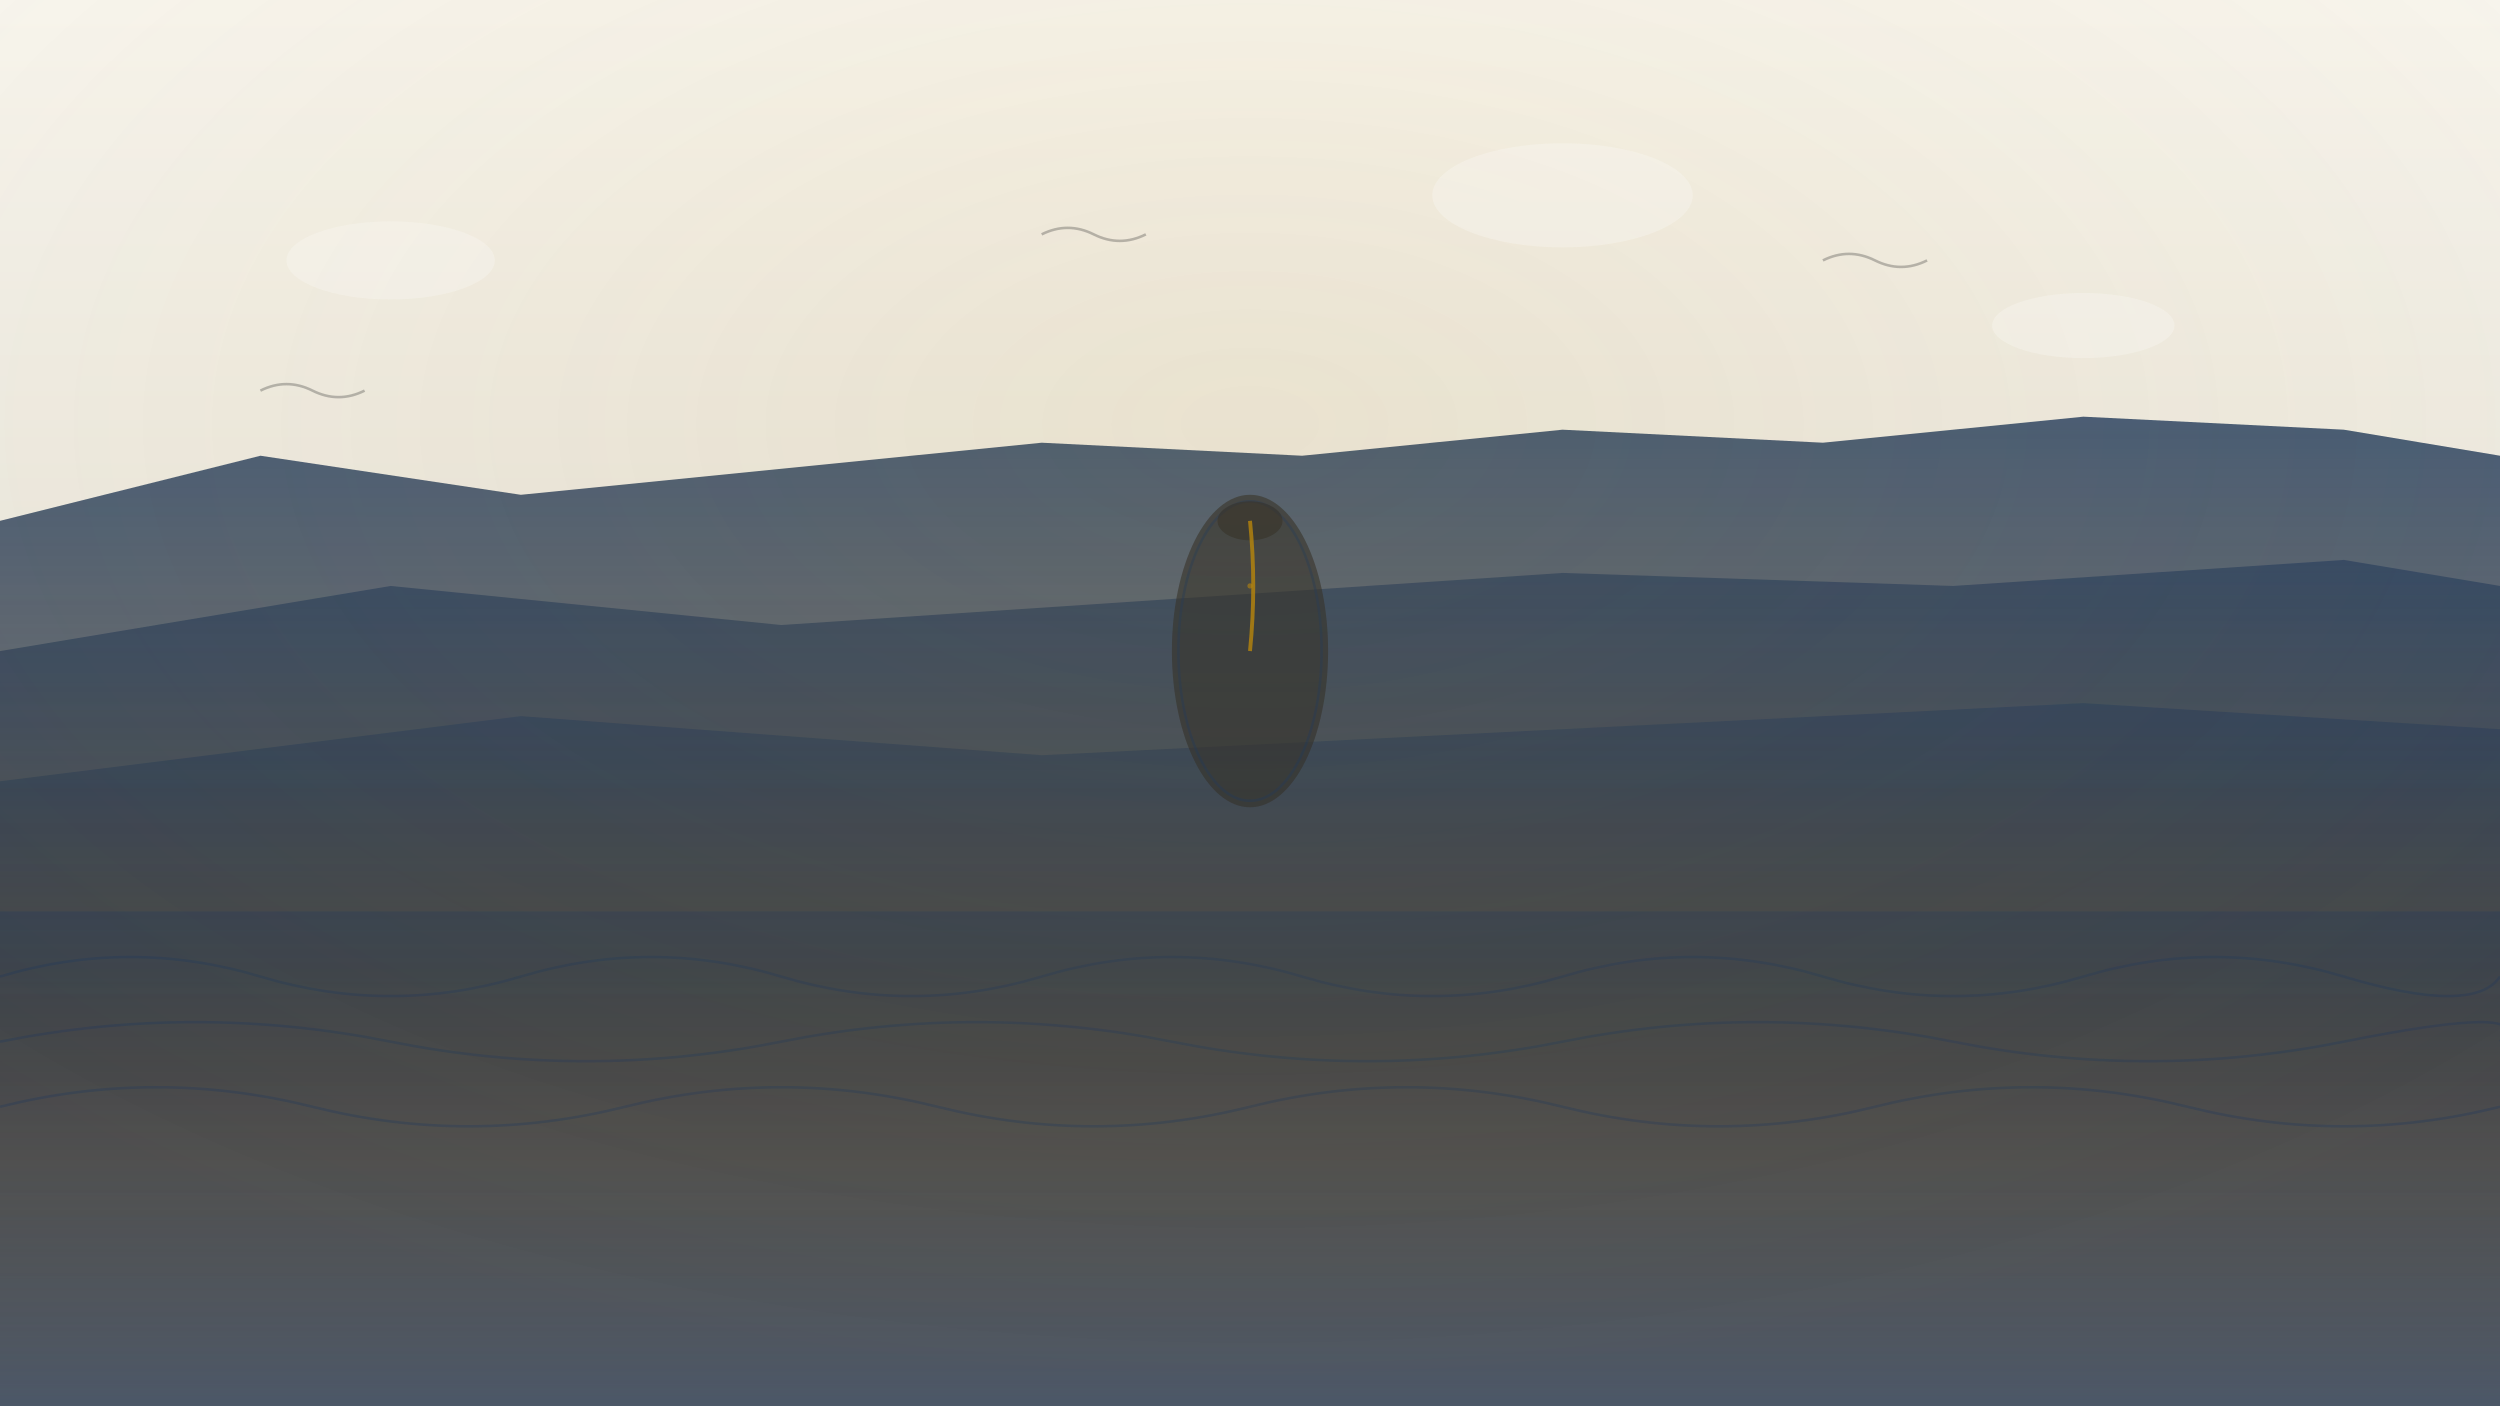 <svg xmlns="http://www.w3.org/2000/svg" viewBox="0 0 1920 1080">
  <rect x="0" y="0" width="1920" height="1080" fill="#808080" stroke="none"/>
  <defs>
    <!-- グラデーション定義 -->
    <linearGradient id="skyGradient" x1="0%" y1="0%" x2="0%" y2="100%">
      <stop offset="0%" style="stop-color:#f8f6f0;stop-opacity:1" />
      <stop offset="50%" style="stop-color:#e8e5dd;stop-opacity:1" />
      <stop offset="100%" style="stop-color:#d4c4a8;stop-opacity:1" />
    </linearGradient>
    
    <linearGradient id="mountainGradient" x1="0%" y1="0%" x2="0%" y2="100%">
      <stop offset="0%" style="stop-color:#1a365d;stop-opacity:0.8" />
      <stop offset="50%" style="stop-color:#2c2c2c;stop-opacity:0.6" />
      <stop offset="100%" style="stop-color:#374151;stop-opacity:0.4" />
    </linearGradient>
    
    <linearGradient id="waterGradient" x1="0%" y1="0%" x2="0%" y2="100%">
      <stop offset="0%" style="stop-color:#1a365d;stop-opacity:0.3" />
      <stop offset="50%" style="stop-color:#2c2c2c;stop-opacity:0.2" />
      <stop offset="100%" style="stop-color:#1a365d;stop-opacity:0.4" />
    </linearGradient>
    
    <radialGradient id="goldenLight" cx="50%" cy="30%" r="70%">
      <stop offset="0%" style="stop-color:#b8860b;stop-opacity:0.1" />
      <stop offset="100%" style="stop-color:#b8860b;stop-opacity:0" />
    </radialGradient>
  </defs>
  
  <!-- 空の背景 -->
  <rect width="1920" height="1080" fill="url(#skyGradient)"/>
  
  <!-- 遠山 -->
  <path d="M 0 400 L 200 350 L 400 380 L 600 360 L 800 340 L 1000 350 L 1200 330 L 1400 340 L 1600 320 L 1800 330 L 1920 350 L 1920 1080 L 0 1080 Z" 
        fill="url(#mountainGradient)"/>
  
  <!-- 中景の山 -->
  <path d="M 0 500 L 300 450 L 600 480 L 900 460 L 1200 440 L 1500 450 L 1800 430 L 1920 450 L 1920 1080 L 0 1080 Z" 
        fill="url(#mountainGradient)" opacity="0.7"/>
  
  <!-- 近景の山 -->
  <path d="M 0 600 L 400 550 L 800 580 L 1200 560 L 1600 540 L 1920 560 L 1920 1080 L 0 1080 Z" 
        fill="url(#mountainGradient)" opacity="0.5"/>
  
  <!-- 水面 -->
  <rect x="0" y="700" width="1920" height="380" fill="url(#waterGradient)"/>
  
  <!-- 波のパターン -->
  <g opacity="0.3">
    <path d="M 0 750 Q 100 720 200 750 Q 300 780 400 750 Q 500 720 600 750 Q 700 780 800 750 Q 900 720 1000 750 Q 1100 780 1200 750 Q 1300 720 1400 750 Q 1500 780 1600 750 Q 1700 720 1800 750 Q 1900 780 1920 750" 
          stroke="#1a365d" stroke-width="2" fill="none"/>
    <path d="M 0 800 Q 150 770 300 800 Q 450 830 600 800 Q 750 770 900 800 Q 1050 830 1200 800 Q 1350 770 1500 800 Q 1650 830 1800 800 Q 1950 770 1920 800" 
          stroke="#1a365d" stroke-width="2" fill="none"/>
    <path d="M 0 850 Q 120 820 240 850 Q 360 880 480 850 Q 600 820 720 850 Q 840 880 960 850 Q 1080 820 1200 850 Q 1320 880 1440 850 Q 1560 820 1680 850 Q 1800 880 1920 850" 
          stroke="#1a365d" stroke-width="2" fill="none"/>
  </g>
  
  <!-- 酒器のシルエット -->
  <g transform="translate(960, 500)">
    <!-- 酒器本体 -->
    <ellipse cx="0" cy="0" rx="60" ry="120" fill="#2c2c2c" opacity="0.6"/>
    <ellipse cx="0" cy="0" rx="55" ry="115" fill="none" stroke="#1a365d" stroke-width="2" opacity="0.4"/>
    
    <!-- 酒器の口 -->
    <ellipse cx="0" cy="-100" rx="25" ry="15" fill="#2c2c2c" opacity="0.6"/>
    
    <!-- 注がれる液体 -->
    <path d="M 0 -100 Q 5 -50 0 0" stroke="#b8860b" stroke-width="3" fill="none" opacity="0.8">
      <animate attributeName="opacity" values="0.8;0.3;0.8" dur="2s" repeatCount="indefinite"/>
    </path>
    
    <!-- 水滴 -->
    <circle cx="0" cy="-50" r="2" fill="#b8860b" opacity="0.6">
      <animate attributeName="cy" values="-50;-30;-50" dur="1.5s" repeatCount="indefinite"/>
      <animate attributeName="opacity" values="0.6;0.2;0.6" dur="1.5s" repeatCount="indefinite"/>
    </circle>
  </g>
  
  <!-- 金箔の光 -->
  <rect width="1920" height="1080" fill="url(#goldenLight)"/>
  
  <!-- 雲 -->
  <g opacity="0.4">
    <ellipse cx="300" cy="200" rx="80" ry="30" fill="#f8f6f0"/>
    <ellipse cx="1200" cy="150" rx="100" ry="40" fill="#f8f6f0"/>
    <ellipse cx="1600" cy="250" rx="70" ry="25" fill="#f8f6f0"/>
  </g>
  
  <!-- 鳥のシルエット -->
  <g opacity="0.3">
    <path d="M 200 300 Q 220 290 240 300 Q 260 310 280 300" stroke="#2c2c2c" stroke-width="2" fill="none"/>
    <path d="M 1400 200 Q 1420 190 1440 200 Q 1460 210 1480 200" stroke="#2c2c2c" stroke-width="2" fill="none"/>
    <path d="M 800 180 Q 820 170 840 180 Q 860 190 880 180" stroke="#2c2c2c" stroke-width="2" fill="none"/>
  </g>
</svg>